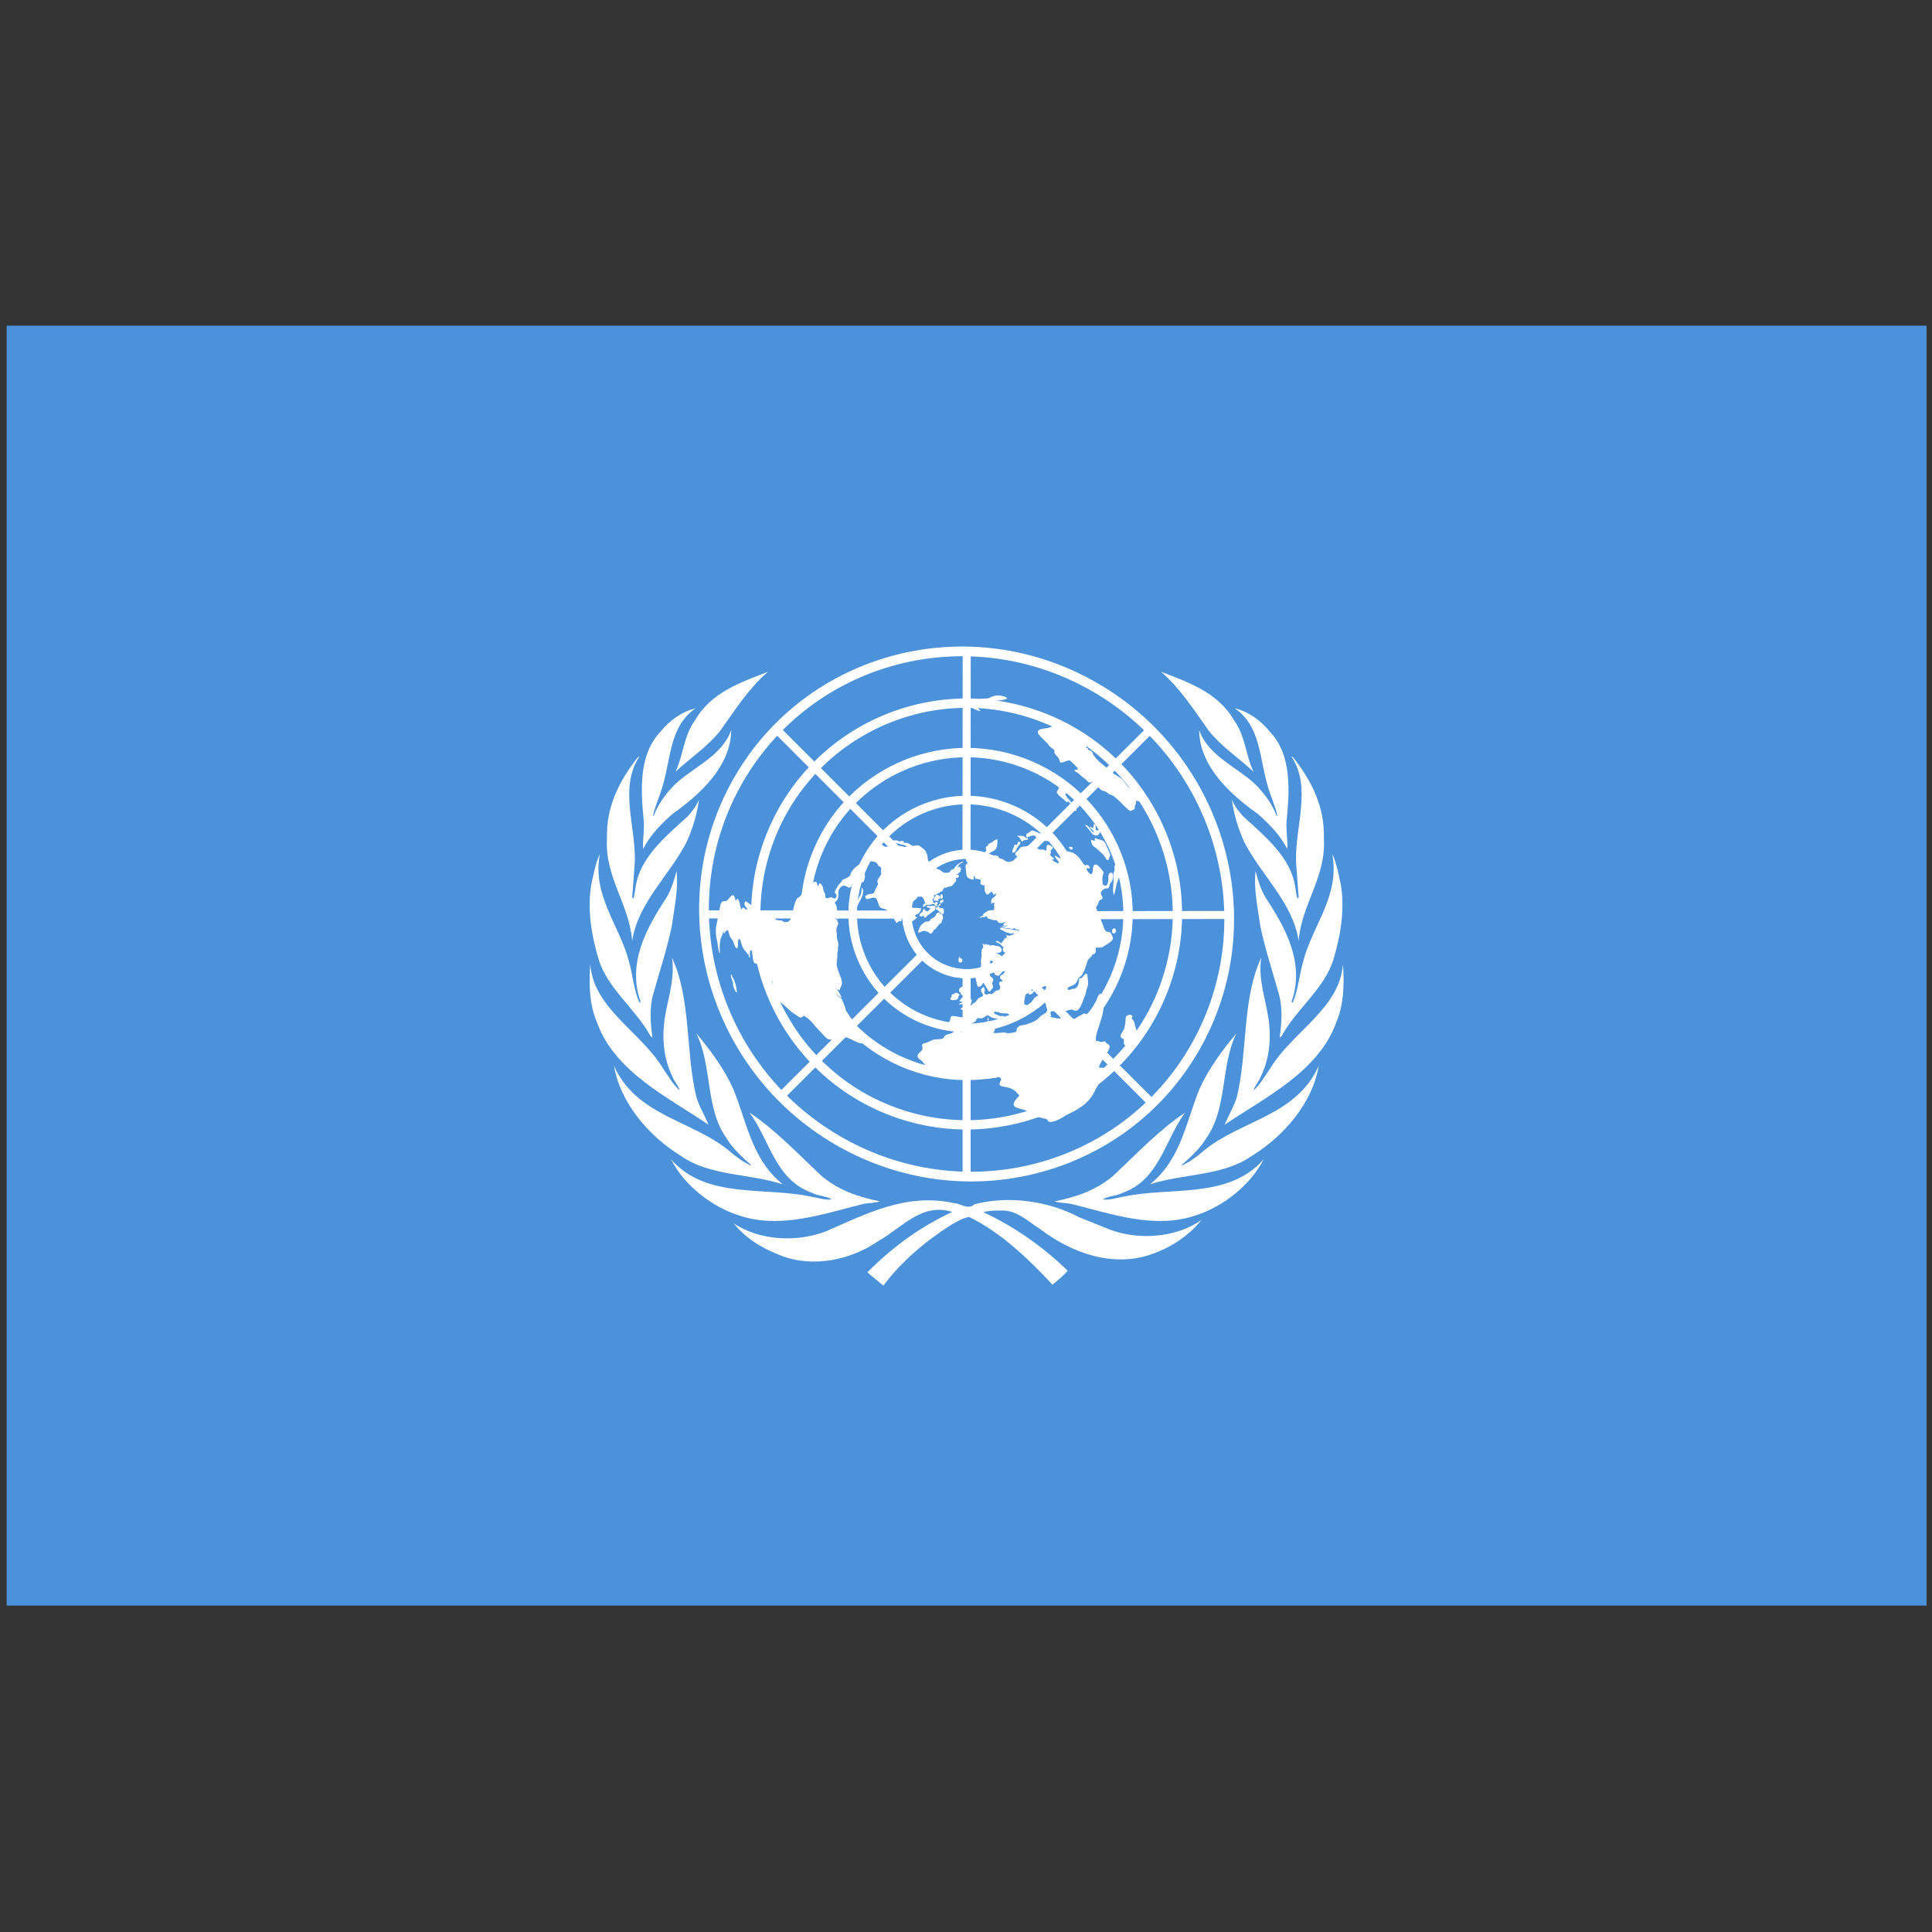<?xml version="1.0" encoding="UTF-8" standalone="no"?>
<!-- Created with Inkscape (http://www.inkscape.org/) -->

<svg
   xmlns:dc="http://purl.org/dc/elements/1.1/"
   xmlns:cc="http://creativecommons.org/ns#"
   xmlns:rdf="http://www.w3.org/1999/02/22-rdf-syntax-ns#"
   xmlns:svg="http://www.w3.org/2000/svg"
   xmlns="http://www.w3.org/2000/svg"
   xmlns:xlink="http://www.w3.org/1999/xlink"
   xmlns:sodipodi="http://sodipodi.sourceforge.net/DTD/sodipodi-0.dtd"
   xmlns:inkscape="http://www.inkscape.org/namespaces/inkscape"
   version="1.1"
   width="48"
   height="48"
   viewBox="0 0 48 48"
   id="svg2"
   xml:space="preserve"
   style="overflow:visible"
   inkscape:version="0.47 r22583"
   sodipodi:docname="Flag_of_the_United_Nations.svg"><rect x="0" y="0" width="48" height="48" fill="#333333" stroke="none"/><sodipodi:namedview
   pagecolor="#ffffff"
   bordercolor="#666666"
   borderopacity="1"
   objecttolerance="10"
   gridtolerance="10"
   guidetolerance="10"
   inkscape:pageopacity="0"
   inkscape:pageshadow="2"
   inkscape:window-width="1920"
   inkscape:window-height="993"
   id="namedview34"
   showgrid="false"
   inkscape:zoom="3.1466667"
   inkscape:cx="171.12076"
   inkscape:cy="42.493022"
   inkscape:window-x="0"
   inkscape:window-y="27"
   inkscape:window-maximized="1"
   inkscape:current-layer="svg2" /><defs
   id="defs72"><inkscape:perspective
   sodipodi:type="inkscape:persp3d"
   inkscape:vp_x="0 : 300 : 1"
   inkscape:vp_y="0 : 1000 : 0"
   inkscape:vp_z="900 : 300 : 1"
   inkscape:persp3d-origin="450 : 200 : 1"
   id="perspective38" />
		 
		
		
	
			
			
			
			
			
			
			
			
			
			
			
			
			
			
			
		
			
			
			
			
			
			
			
			
			
			
			
			
			
			
		</defs>
	<g
   id="g2844"
   transform="matrix(0.053,0,0,0.053,0.165,37.347)"><rect
     style="fill:#4b92db;fill-opacity:1"
     id="rect6"
     y="-552"
     x="0"
     height="600"
     width="900" /><use
     xlink:href="#path30"
     height="600"
     width="900"
     y="0"
     x="0"
     id="use2896"
     transform="matrix(-1,0,0,1,899.787,0)" /><use
     xlink:href="#path26"
     height="600"
     width="900"
     y="0"
     x="0"
     id="use2900"
     transform="matrix(-1,0,0,1,899.486,0)" /><use
     xlink:href="#path24"
     height="600"
     width="900"
     y="0"
     x="0"
     id="use2902"
     transform="matrix(-1,0,0,1,898.896,0)" /><use
     xlink:href="#path22"
     height="600"
     width="900"
     y="0"
     x="0"
     id="use2904"
     transform="matrix(-1,0,0,1,898.67,0)" /><use
     xlink:href="#path20"
     height="600"
     width="900"
     y="0"
     x="0"
     id="use2906"
     transform="matrix(-1,0,0,1,898.041,0)" /><path
     style="fill:#ffffff"
     id="path20"
     d="m 356.806,-389.726 c -9.2,8.065 -15.581,18.266 -22.406,27.777 -6.118,7.575 -13.944,12.57 -20.88,19.084 3.744,-7.762 3.881,-17.033 9.191,-24.163 7.557,-13.184 21.569,-17.822 34.095,-22.699 l 0,0 z" /><path
     style="fill:#ffffff"
     id="path22"
     d="m 306.492,-361.64 c 4.475,-5.562 10.147,-9.428 16.531,-11.061 -12.396,8.515 -11.589,23.775 -15.519,36.46 -1.253,4.691 -3.429,9.013 -4.513,13.821 l 0.315,0.251 c 2.062,-5.436 5.688,-10.572 10.212,-15.008 8.804,-8.127 21.827,-13.192 26.142,-25.214 -0.197,16.706 -14.134,29.84 -27.469,39.229 -5.499,4.824 -10.802,10.322 -13.83,16.524 -0.297,-4.215 0.623,-8.447 0.323,-12.962 -1.45,-14.584 -2.504,-31.229 7.807,-42.042 l 0,0 z" /><path
     style="fill:#ffffff"
     id="path24"
     d="m 281.412,-311.772 c -0.373,-14.778 5.761,-26.842 14.404,-37.853 0.251,-0.125 0.43,-0.376 0.753,-0.316 -9.515,14.459 -1.644,32.67 -2.077,49.11 l -1.255,16.832 c 0.187,0.122 0.187,0.628 0.628,0.434 0.562,-1.876 0.685,-3.881 1.061,-5.811 2.241,-13.577 14.032,-23.211 24.331,-32.594 2.199,-2.454 4.144,-4.946 5.273,-7.826 -0.841,6.76 -2.96,13.579 -5.765,19.831 -8.016,15.632 -22.823,28.458 -25.528,46.354 -1.312,-17.15 -12.989,-29.973 -11.825,-48.162 l 0,0 z" /><path
     style="fill:#ffffff"
     id="path26"
     d="m 274.214,-290.757 c 1.065,-4.622 1.88,-9.405 3.892,-13.646 -3.812,19.537 9.329,33.614 13.64,50.549 1.804,6.334 2.245,13.137 4.824,19.08 0.24,0.13 0.449,-0.121 0.598,-0.312 -6.418,-17.989 2.847,-34.706 12.156,-48.791 2.264,-3.816 3.568,-8.066 4.694,-12.453 0.989,8.142 -1.069,17.518 -2.252,25.971 -2.264,10.756 -5.643,20.956 -8.584,31.393 -1.936,6.521 -1.427,13.879 -0.433,20.712 L 301.816,-219 c -6.825,-12.586 -20.34,-22.402 -24.354,-36.152 -3.303,-10.962 -5.498,-23.66 -3.249,-35.605 l 0,0 z" /><path
     style="fill:#ffffff"
     id="path28"
     d="m 273.598,-252.599 c 1.503,20.708 23.771,31.65 34.094,48.794 2.442,3.508 4.562,7.389 7.825,10.325 -0.51,-2.206 -2.568,-4.062 -3.324,-6.322 -3.611,-7.19 -4.928,-15.759 -4.06,-24.449 1,-10.577 5.437,-20.393 3.743,-31.518 9.07,19.557 6.315,43.967 11.387,65.158 1.328,4.635 4.011,8.773 5.769,13.203 -18.636,-12.692 -44.047,-24.769 -52.314,-48.03 -3.484,-8.021 -3.873,-17.95 -3.119,-27.161 l 0,0 z" /><path
     style="fill:#ffffff"
     id="path30"
     d="m 284.729,-205.045 c 10.391,23.506 36.414,25.453 53.862,39.767 3.211,2.846 6.575,5.266 10.2,6.954 l 0.187,-0.189 c -4.006,-3.622 -8.64,-7.747 -11.444,-12.441 -10.212,-14.199 -6.62,-34.09 -14.271,-49.361 6.952,8.316 13.274,16.961 17.472,26.396 6.243,15.401 8.629,32.797 23.075,44.439 -15.634,-5.152 -33.949,-3.713 -47.748,-13.339 -15.066,-9.26 -28.513,-24.966 -31.332,-42.224 l 0,0 z" /><path
     style="fill:#ffffff"
     id="path32"
     d="m 311.435,-161.193 c 16.66,18.948 43.883,12.625 66.075,17.584 3.135,0.428 6.004,1.684 9.326,1.174 -2.646,-1.674 -6.316,-1.492 -9.204,-3.014 -17.396,-6.111 -19.947,-24.944 -29.391,-37.643 12.064,8.012 22.207,18.817 33.337,29.288 8,7.008 17.63,10.242 27.776,12.305 -2.438,0.891 -5.635,0.646 -8.252,1.332 -18.229,4.482 -38.48,11.809 -57.812,5.25 -12.567,-3.957 -25.533,-13.895 -31.856,-26.276 l 0,0 z" /><path
     style="fill:#ffffff"
     id="path34"
     d="m 537.557,-117.027 c -18.773,7.006 -38.366,-0.32 -53.029,-11.439 -5.937,-3.773 -11.17,-9.207 -18.849,-8.727 -2.785,-0.053 -5.471,0.084 -7.838,0.768 14.245,6.629 27.478,15.768 39.576,27.455 -2.039,2.328 -4.68,4.506 -7.167,6.514 -11.659,-12.562 -24.571,-24.654 -39.028,-31.717 -2.831,0.367 -5.524,2.07 -8.077,3.441 -11.77,7.441 -23.407,17.014 -32.157,28.732 l -7.519,-6.209 c 12,-12.139 25.273,-21.588 39.794,-28.338 -14.269,-4.52 -23.582,7.434 -34.413,13.514 -12.621,8.812 -30.772,12.951 -46.025,6.871 -8.203,-3.111 -16.15,-7.693 -22.09,-15.141 12.004,8.27 29.882,9.137 43.533,3.766 18.318,-7.945 37.354,-18.018 59.437,-13.201 3.446,0.06 6.795,3.492 10.051,0.57 16.413,-4.262 34.995,-1.332 49.126,6.17 l 14.564,5.838 c 13.537,5.006 31.039,3.621 42.643,-4.627 -5.966,7.426 -14.115,12.746 -22.531,15.76 l 0,0 z" /><use
     xlink:href="#path32"
     height="600"
     width="900"
     y="0"
     x="0"
     id="use2894"
     transform="matrix(-1,0,0,1,900.661,0)" /><use
     xlink:href="#path28"
     height="600"
     width="900"
     y="0"
     x="0"
     id="use2898"
     transform="matrix(-1,0,0,1,900,0)" /><polygon
     transform="translate(0,-552)"
     style="fill:#ffffff;fill-rule:evenodd"
     id="polygon42"
     points="448.112,398.075 448.112,303.252 448.112,303.252 451.889,303.252 451.889,398.075 " /><polygon
     transform="translate(0,-552)"
     style="fill:#ffffff;fill-rule:evenodd"
     id="polygon44"
     points="360.508,360.937 427.609,293.939 427.609,293.939 430.277,296.611 363.176,363.61 " /><polygon
     transform="translate(0,-552)"
     style="fill:#ffffff;fill-rule:evenodd"
     id="polygon46"
     points="326.371,274.072 421.195,274.186 421.195,274.186 421.189,277.962 326.367,277.849 " /><polygon
     transform="translate(0,-552)"
     style="fill:#ffffff;fill-rule:evenodd"
     id="polygon48"
     points="363.157,188.838 430.198,255.898 430.198,255.898 427.526,258.567 360.485,191.508 " /><polygon
     transform="translate(0,-552)"
     style="fill:#ffffff;fill-rule:evenodd"
     id="polygon50"
     points="451.934,153.287 451.847,248.11 451.847,248.11 448.07,248.107 448.157,153.283 " /><polygon
     transform="translate(0,-552)"
     style="fill:#ffffff;fill-rule:evenodd"
     id="polygon52"
     points="537.965,190.195 470.825,257.155 470.825,257.155 468.157,254.481 535.297,187.521 " /><polygon
     transform="translate(0,-552)"
     style="fill:#ffffff;fill-rule:evenodd"
     id="polygon54"
     points="572.972,278.14 478.147,278.259 478.147,278.259 478.144,274.483 572.965,274.364 " /><polygon
     transform="translate(0,-552)"
     style="fill:#ffffff;fill-rule:evenodd"
     id="polygon56"
     points="534.306,364.552 467.199,297.559 467.199,297.559 469.867,294.885 536.974,361.879 " /><path
     style="fill:#ffffff;fill-rule:evenodd"
     id="path58"
     d="m 485.363,-370.816 c 52.227,19.522 78.769,77.75 59.246,129.974 -19.522,52.224 -77.75,78.766 -129.972,59.244 -52.226,-19.521 -78.764,-77.748 -59.246,-129.973 19.523,-52.225 77.75,-78.765 129.972,-59.245 l 0,0 z m -1.528,4.095 c 49.963,18.677 75.355,74.385 56.681,124.348 -18.676,49.965 -74.387,75.356 -124.35,56.68 -49.963,-18.675 -75.355,-74.384 -56.68,-124.348 18.677,-49.963 74.386,-75.356 124.349,-56.68 l 0,0 z" /><path
     style="fill:#ffffff;fill-rule:evenodd"
     id="path60"
     d="m 477.262,-349.139 c 40.261,15.049 60.718,59.935 45.672,100.194 -15.05,40.258 -59.938,60.718 -100.194,45.67 -40.256,-15.048 -60.718,-59.936 -45.67,-100.194 15.048,-40.258 59.936,-60.718 100.192,-45.669 l 0,0 z m -1.536,4.118 c 37.982,14.198 57.289,56.552 43.091,94.538 -14.198,37.986 -56.555,57.291 -94.537,43.091 -37.986,-14.198 -57.293,-56.553 -43.093,-94.538 14.2,-37.986 56.553,-57.291 94.539,-43.091 l 0,0 z" /><path
     style="fill:#ffffff;fill-rule:evenodd"
     id="path62"
     d="m 469.402,-328.114 c 28.655,10.71 43.216,42.657 32.507,71.31 -10.714,28.652 -42.66,43.215 -71.311,32.504 -28.654,-10.711 -43.215,-42.657 -32.504,-71.309 10.711,-28.652 42.657,-43.214 71.307,-32.504 l 0,0 z m -1.408,3.769 c 26.573,9.933 40.079,39.561 30.146,66.133 -9.935,26.572 -39.561,40.076 -66.133,30.143 -26.572,-9.932 -40.076,-39.56 -30.145,-66.133 9.933,-26.571 39.56,-40.076 66.132,-30.144 l 0,0 z" /><path
     style="fill:#ffffff;fill-rule:evenodd"
     id="path64"
     d="m 460.562,-304.463 c 15.598,5.831 23.526,23.221 17.695,38.819 -5.831,15.596 -23.22,23.524 -38.818,17.693 -15.598,-5.83 -23.524,-23.22 -17.695,-38.818 5.832,-15.597 23.224,-23.524 38.818,-17.694 l 0,0 z m -1.525,4.077 c 13.351,4.989 20.132,19.872 15.145,33.219 -4.992,13.347 -19.871,20.13 -33.218,15.141 -13.349,-4.989 -20.132,-19.871 -15.145,-33.219 4.991,-13.348 19.875,-20.131 33.218,-15.141 l 0,0 z" /><path
     style="fill:#ffffff;fill-rule:evenodd"
     id="path66"
     d="m 508.913,-385.793 c 61.085,33.616 84.27,109.993 51.749,170.482 -32.518,60.492 -108.49,82.304 -169.574,48.689 -61.084,-33.615 -84.27,-109.993 -51.749,-170.483 32.52,-60.491 108.489,-82.303 169.574,-48.688 l 0,0 z m -2.138,3.98 c 58.867,32.395 81.209,105.997 49.868,164.292 -31.337,58.293 -104.551,79.315 -163.416,46.92 -58.869,-32.396 -81.21,-105.999 -49.87,-164.293 31.337,-58.294 104.55,-79.314 163.417,-46.919 l 0,0 z" /><path
     style="fill:#ffffff"
     id="path68"
     d="m 523.736,-217.6 c 0.071,0.649 -0.151,2.246 0.151,2.613 0.313,0.498 1.483,0.392 1.99,0.216 1.385,-0.521 2.763,-2.35 3.402,-3.722 0.45,-0.696 0.753,-1.512 0.654,-2.424 l -0.969,-2.935 c -0.242,-1.029 -0.567,-2.838 -1.665,-3.266 0.103,-0.272 0.45,-0.698 0.409,-1.088 -0.254,-1.16 -2.191,-0.855 -2.884,-0.003 -0.349,0.426 -0.25,1.335 -0.325,1.867 -0.019,1.054 -0.314,3.183 -0.734,4.14 -0.42,0.956 -1.597,2.244 -1.612,3.298 0.083,0.779 0.92,1.23 1.582,1.304 l 0,0 z m -64.48,-8.142 0.344,0.757 c 0.015,0.13 0.17,0.378 0.303,0.367 0.878,0.842 2.108,-1.109 0.64,-1.37 -0.132,0.011 -0.405,-0.097 -0.522,0.045 -0.257,0.024 -0.519,0.047 -0.765,0.201 l 0,0 z m 0.973,-1.926 c -0.594,0.577 -0.81,0.992 0.155,1.43 l -0.155,-1.43 0,0 z m -15.659,-11.47 c -0.954,0.872 -0.881,0.342 -1.37,0.649 -0.363,0.293 -0.06,0.66 -0.394,1.216 -0.103,0.272 -0.48,0.438 -0.45,0.698 -0.087,0.401 0.329,0.626 0.734,0.721 0.534,0.083 2.093,-0.055 2.581,-0.361 0.481,-0.438 0.291,-0.946 0.511,-1.361 0.117,-0.142 0.348,-0.425 0.465,-0.567 0.057,-0.662 -1.34,-1.457 -2.078,-0.995 l 0,0 z m 37.6,-4.03 0.14,1.3 -0.151,1.065 c 1.415,-0.259 2.286,-0.73 3.542,-1.238 0.375,-0.165 1.124,-0.496 1.415,-0.259 0.417,0.227 0.197,0.639 0.095,0.912 -0.204,0.543 -1.014,1.537 -1.362,1.962 -1.056,1.145 -2.614,1.285 -3.932,2.454 -0.708,0.721 -0.896,1.394 -1.608,2.115 -0.707,0.719 -1.215,0.897 -1.578,1.192 -0.348,0.426 -0.057,0.662 -0.794,1.122 l 0.42,-0.956 c -0.401,-0.097 -0.924,-0.049 -1.227,-0.418 -0.17,-0.376 -0.212,-0.769 -0.125,-1.169 0.179,-0.804 0.341,-2.921 0.807,-3.489 0.117,-0.142 1.128,-0.496 1.502,-0.66 l -0.174,0.804 c 0.39,-0.034 1.037,-0.093 1.282,-0.246 0.637,-0.189 1.275,-1.561 1.608,-2.115 l -1.763,0.683 c 0.307,-0.815 1.177,-2.469 1.903,-3.06 l 0,0 z m -34.856,3.915 c -0.265,1.208 0.473,0.746 0.919,1.232 0.288,0.236 0.33,0.626 0.371,1.018 l -1.025,0.223 -0.451,0.696 -0.579,0.709 1.76,0.5 c -0.881,0.341 -1.415,0.257 -1.979,1.098 l 2.206,-0.199 c 1.442,0.002 2.524,0.299 3.883,-0.481 l -0.288,-0.236 0.394,-1.218 -0.98,-0.568 -0.345,-0.757 -1.65,-1.955 -0.548,-0.214 c 0.465,-0.567 1.404,-1.572 0.064,-1.845 l -0.662,-0.072 0.579,-0.709 c -0.795,-0.059 -1.457,-0.131 -2.051,0.448 -0.696,0.85 -0.715,1.902 0.382,2.329 l 0,0 z m -0.768,-16.877 -0.03,0.921 -0.303,-0.367 0.038,1.572 c 0.231,0.9 1.241,0.547 1.472,0.263 0.246,-0.153 0.318,-0.687 0.291,-0.946 -0.026,-0.259 -0.186,-0.509 -0.329,-0.626 -0.276,-0.108 -0.405,-0.096 -0.666,-0.074 l -0.084,-0.779 -0.39,0.036 0,0 z m -107.034,8.29 c -0.051,1.975 0.469,1.928 0.91,3.597 0.229,0.899 -0.132,1.194 0.583,2.969 0.344,0.759 0.556,1.527 1.377,1.847 -0.236,-2.212 -0.507,-3.5 -1.249,-5.536 -0.53,-1.266 -0.935,-1.36 -1.362,-2.901 l -0.259,0.025 0,0 z m 179.434,-21.617 c -0.62,0.318 -0.84,0.732 -0.769,1.381 -0.06,0.664 0.515,1.137 1.15,0.948 0.882,-0.341 1.033,-2.588 -0.382,-2.329 l 0,0 z m -122.777,-0.284 c -0.32,0.687 -0.38,1.349 0.325,1.811 -0.07,-0.649 0.119,-1.325 -0.325,-1.811 l 0,0 z m 38.36,0.632 0.433,0.355 c 0.954,-0.874 1.158,-1.419 1.855,-2.269 0.579,-0.709 0.969,-0.744 1.33,-1.039 0.23,-0.284 0.202,-0.545 0.289,-0.946 0.205,-0.545 0.581,-0.709 0.484,-1.62 0.046,-0.792 -0.471,-1.928 -1.366,-1.717 l -0.201,-0.639 c -0.39,0.035 -1.025,0.223 -1.387,0.518 -0.361,0.296 -0.176,0.805 -0.653,1.242 -0.579,0.708 -1.589,1.062 -1.835,1.215 -0.376,0.167 -0.204,0.545 -0.813,0.994 -0.852,0.602 -1.414,0.257 -1.919,0.435 -0.636,0.188 -1.578,1.192 -2.055,1.629 -0.696,0.85 -0.898,1.395 -1.19,2.341 -0.102,0.271 -0.32,0.685 -0.163,0.935 0.157,0.248 0.547,0.212 0.794,0.059 0.505,-0.176 1.618,-0.8 2.023,-0.706 0.388,-0.036 0.546,0.213 0.821,0.32 0.403,0.094 0.663,0.072 0.937,0.178 0.272,0.108 0.575,0.475 0.863,0.711 0.691,0.331 1.387,-0.519 1.591,-1.062 0.102,-0.272 0.203,-0.545 0.161,-0.935 l 0,0 z m 0.755,-10.053 0.015,0.13 -0.146,-0.118 0.131,-0.012 0,0 z m 1.15,0.948 c 0.344,0.758 1.612,1.563 2.331,2.156 0.246,-0.153 0.361,-0.295 0.463,-0.567 0.32,-0.686 0.18,-1.988 -0.513,-2.32 -0.416,-0.225 -0.923,-0.048 -1.298,0.117 -0.015,-0.13 -0.186,-0.508 -0.329,-0.627 -1.022,-0.959 -2.301,1.783 -0.655,1.241 l 0,0 z m -5.432,-1.745 c 0.876,0.841 0.891,0.97 2.061,0.865 -0.178,0.804 -1.219,2.081 -2.07,1.5 -0.56,-0.344 -0.617,-0.865 -0.889,-0.972 -0.418,-0.225 -0.45,0.697 -0.681,0.98 -0.553,0.969 -1.476,0.921 -1.566,2.506 l 0.492,-0.309 c 0.5,1.007 1.427,-0.126 2.049,-0.445 -0.116,0.142 -0.348,0.427 -0.449,0.697 -0.091,0.403 0.343,0.759 0.719,0.592 0.375,-0.165 0.825,-0.863 1.185,-1.158 0.363,-0.294 0.492,-0.306 0.868,-0.472 0.361,-0.294 0.838,-0.731 1.202,-1.026 1.086,-0.885 1.141,-0.365 1.521,-1.713 -0.03,-0.26 0.087,-0.402 0.059,-0.662 -0.517,-1.136 -2.378,-0.181 -2.524,-0.298 l -0.808,-0.191 c -0.272,-0.107 -0.779,0.07 -1.167,0.105 l 0,0 z m 6.001,-0.275 -0.649,0.058 0.172,0.378 c 0.766,-0.2 1.285,-0.247 1.317,-1.169 -0.649,0.059 -0.78,0.07 -0.84,0.733 l 0,0 z m -40.909,2.487 -0.602,2.945 0.269,1.289 0.541,2.579 c 0.333,-0.554 0.931,-2.316 0.991,-2.978 l 0.148,-1.065 c 0.045,-0.791 0.147,-1.063 -0.197,-1.821 l -0.84,0.732 -0.051,-1.703 -0.259,0.022 0,0 z m 42.254,-3.397 c -0.083,-0.781 0.06,-0.662 0.723,-0.59 l -0.009,-1.313 c -0.376,0.165 -0.895,0.212 -1.258,0.507 -0.579,0.709 -0.507,1.36 0.545,1.396 l 0,0 z m -3.86,-1.755 0.445,0.485 c 0.895,-0.212 1.183,0.024 1.99,0.215 l -0.316,-0.498 0.333,-0.555 c 0.78,-0.069 0.84,-0.732 0.511,-1.359 -0.144,-0.119 -0.418,-0.225 -0.562,-0.344 -1.398,-0.793 -1.531,0.401 -1.864,0.956 l -0.538,1.1 0,0 z m 3.362,-0.434 c 0.259,-0.023 0.521,-0.046 0.766,-0.199 0.477,-0.438 0.208,-1.728 -0.212,-1.952 -0.403,-0.095 -0.62,0.318 -0.592,0.578 l -0.089,0.403 0.07,0.65 0.057,0.52 0,0 z m -41.749,3.221 c 0.463,-0.567 0.625,-1.501 0.685,-2.164 -0.867,0.473 -0.783,1.253 -0.685,2.164 l 0,0 z m 4.602,-8.427 c 0.125,1.171 -0.022,2.235 -0.431,3.323 -0.522,1.23 -1.783,2.919 -2.047,4.125 l -0.301,-0.367 c -0.566,0.839 -0.63,2.685 -0.271,3.572 0.708,-0.72 0.87,-1.655 1.305,-2.482 0.857,-1.784 2.002,-3.332 2.441,-5.342 0.076,-0.532 0.182,-1.987 -0.136,-2.484 -0.157,-0.249 -0.288,-0.237 -0.56,-0.344 l 0,0 z m 118.264,3.446 c 0.682,-0.981 0.863,-2.967 1.124,-4.174 0.617,-2.813 1.919,-4.112 1.54,-7.626 -0.083,-0.78 -0.382,-2.33 -1.316,-2.51 -1.457,-0.131 -0.859,1.785 -0.946,2.187 0.042,0.391 -0.061,0.663 -0.163,0.935 -0.639,1.371 -0.34,2.92 -0.317,4.363 l -0.276,4.754 0.355,2.07 0,0 z m -21.032,-22.417 c 0.026,0.26 0.17,0.379 0.329,0.627 0.144,0.119 0.288,0.237 0.432,0.356 0.836,0.45 1.271,-0.376 0.953,-0.875 -0.154,-0.249 -0.688,-0.332 -0.949,-0.308 -0.258,0.023 -0.519,0.046 -0.765,0.2 l 0,0 z m 19.428,-2.269 c 0.125,1.171 0.595,3.101 1.098,4.106 l 1.146,2.13 1.354,4.083 c 0.696,-0.851 0.326,-1.869 0.099,-2.768 -0.586,-1.787 -1.431,-3.55 -2.134,-5.194 -0.488,-0.876 -0.844,-1.765 -1.563,-2.357 l 0,0 z m -7.179,-2.114 -0.105,1.454 -1.775,-0.629 c -0.029,0.924 0.383,2.332 1.117,3.053 l 1.426,1.055 c 1.15,0.948 2.316,2.026 3.35,3.115 0.908,1.102 0.949,1.492 1.264,1.989 0.288,0.236 0.575,0.474 0.95,0.309 0.246,-0.153 0.307,-0.815 0.408,-1.088 l 0.436,-0.827 c 0.189,-0.673 -0.311,-1.679 -0.64,-2.307 l -0.859,-1.893 c -0.359,-0.888 -0.575,-1.657 -1.177,-2.391 -1.021,-0.959 -1.801,-0.89 -2.88,-1.188 l -1.514,-0.652 0,0 z m -36.132,1.796 c -0.076,0.533 -0.121,1.326 -0.757,1.514 -0.129,0.012 -0.662,-0.072 -0.807,-0.191 l -0.495,1.49 c -0.22,0.413 -0.628,1.501 -0.583,1.892 -0.06,0.661 0.848,0.58 1.31,0.013 0.48,-0.437 0.541,-1.1 0.874,-1.655 0.537,-1.099 1.532,-1.583 1.653,-2.907 l -1.195,-0.156 0,0 z m 40.253,-4.926 c 0.387,1.148 0.658,1.255 1.291,2.25 0.329,0.627 0.242,1.029 1.006,0.83 -0.457,-0.616 -1.732,-2.735 -2.297,-3.079 l 0,0 z m -54.459,6.988 c -1.457,-0.131 -0.496,1.49 -0.685,2.164 -0.318,0.686 -1.778,1.737 -2.486,1.274 -0.375,0.166 -0.765,0.201 -1.169,0.105 -0.401,-0.096 -0.689,-0.332 -1.079,-0.297 l -2.07,1.5 c -0.363,0.295 -0.852,0.602 -1.374,0.648 -0.386,0.035 -0.908,0.081 -1.139,0.366 -0.363,0.294 -0.019,1.052 0.155,1.43 l 0.617,0.865 c -1.271,0.376 -1.173,1.287 -1.048,2.459 0.072,0.65 0.322,2.992 0.507,3.501 0.2,0.64 1.052,1.22 1.726,1.421 0.42,0.227 1.082,0.297 1.472,0.263 l 0.091,-1.585 0.39,-0.034 0.401,1.278 c 0.129,-0.013 0.39,-0.035 0.519,-0.047 l 1.616,0.381 c 0.144,0.118 0.144,0.118 0.288,0.236 0.17,0.378 -0.147,1.064 -0.106,1.455 0.227,0.898 1.166,1.078 1.945,1.007 -0.019,1.052 0.083,0.781 0.022,1.443 0.072,0.651 -0.318,0.686 0.484,2.059 0.159,0.248 0.488,0.876 0.878,0.841 0.39,-0.035 1.2,-1.027 2.066,-1.499 0.2,0.638 0.215,0.769 0.775,1.113 l -0.189,0.673 1.476,-0.92 c -0.439,2.01 -1.275,1.559 -2.187,2.823 -0.322,0.687 -0.121,1.325 -0.311,1.999 l 0.144,0.118 0.492,-0.307 0.375,-0.165 c 1.154,-0.236 0.257,1.159 0.284,1.419 0.042,0.391 0.318,0.497 0.59,0.604 l -0.609,0.448 0.359,0.888 -2.338,0.21 c -1.154,0.235 -2.112,1.109 -3.081,1.853 l 0.03,0.26 0.401,0.095 -2.24,1.121 c 0.677,0.201 1.559,-0.14 2.21,-0.199 0.636,-0.189 0.519,-0.045 1.287,-0.248 l 0.416,0.227 -0.076,0.532 2.854,0.925 c 0.677,0.202 1.169,-0.104 1.589,0.121 0.56,0.344 0.371,1.018 1.309,1.195 1.079,0.297 1.934,-0.304 2.827,-0.516 l -1.056,1.146 0.488,0.876 1.271,-0.376 c -0.942,1.003 -0.897,0.212 -2.713,0.375 0.416,0.225 1.654,0.77 1.93,0.878 0.677,0.203 1.037,-0.095 1.99,0.216 0.806,0.189 1.786,0.759 2.047,-0.449 0.159,0.25 0.318,0.498 0.461,0.617 0.417,0.225 0.678,0.202 1.083,0.297 0.533,0.084 1.797,0.889 1.74,1.552 -0.117,0.142 -0.234,0.284 -0.348,0.426 -0.175,-0.38 -0.345,-0.757 -0.647,-1.124 -0.745,-0.854 -1.889,-0.488 -2.827,-0.668 l -1.889,-0.486 -1.457,-0.132 c -0.791,-0.06 -1.238,-0.545 -2.017,-0.475 -0.261,0.023 -0.636,0.188 -0.605,0.448 0.026,0.259 0.314,0.498 0.458,0.615 0.836,0.45 0.533,0.083 1.801,0.889 0.704,0.462 0.95,0.309 1.627,0.511 l 0.692,0.333 c 0.534,0.084 0.636,-0.189 1.169,-0.106 0.257,-0.022 0.791,0.06 1.067,0.168 l -2.255,0.99 -1.729,-0.238 c 0.344,0.757 0.488,0.876 -0.091,1.583 l -0.318,-0.496 c -0.348,0.424 -0.318,0.685 -0.666,1.11 l -0.579,0.708 c -0.102,0.272 -0.45,0.698 -0.711,0.721 -0.39,0.036 -0.833,-0.45 -1.124,-0.687 -0.56,-0.345 -0.821,-0.322 -1.457,-0.133 0.477,0.746 0.723,0.592 1.411,0.923 0.564,0.344 2.002,1.529 2.449,2.015 -0.133,0.011 -0.261,0.023 -0.363,0.295 -0.231,0.284 0.022,1.443 0.325,1.809 0.288,0.238 0.564,0.344 0.95,0.311 l -1.547,1.453 c 0.677,0.2 0.923,0.047 1.499,0.522 l -1.298,0.115 -1.714,-1.29 -1.786,-0.761 c 0.666,0.072 1.718,0.11 2.338,-0.21 1.113,-0.625 0.583,-1.89 -0.28,-2.602 -0.56,-0.345 -0.95,-0.309 -1.612,-0.38 -0.534,-0.084 -1.355,-0.405 -1.877,-0.358 l -1.415,0.259 0.091,-0.403 c -0.405,-0.095 -0.549,-0.214 -0.912,0.082 -0.432,-0.356 -0.443,-0.484 -0.977,-0.568 l 0.068,0.649 -0.59,-0.604 -0.057,0.662 c -0.318,-0.498 -0.333,-0.626 -0.878,-0.84 l 0.439,1.667 -0.216,0.414 c -0.723,0.59 -0.715,1.904 -0.628,2.685 0.167,1.561 -0.182,1.987 -0.314,3.181 -0.034,0.921 0.269,1.289 0.019,2.626 -0.072,0.532 -0.568,2.021 -0.787,2.436 l -0.579,0.708 -0.435,0.827 c -0.22,0.415 -0.579,0.709 -0.798,1.124 -0.205,0.543 0.083,0.781 0.242,1.029 0.215,0.768 -0.333,0.554 0.571,1.657 l -0.462,0.566 0.519,-0.047 c -0.291,0.946 0.299,1.552 1.192,1.34 0.636,-0.189 1.332,-1.039 1.521,-1.714 l 0.261,-0.023 1.748,2.865 c 0.303,0.367 0.375,1.018 0.908,1.101 0.534,0.084 0.734,-0.459 0.954,-0.874 0.231,-0.284 0.477,-0.437 0.708,-0.721 0.322,-0.685 -0.31,-1.68 -0.25,-2.343 0.072,-0.531 0.435,-0.827 0.496,-1.489 -0.098,-0.91 -0.776,-1.113 -1.222,-1.599 -0.447,-0.484 -0.5,-1.004 -0.571,-1.655 -0.155,-1.433 0.583,-1.892 0.719,-3.086 0.045,-0.793 -0.401,-1.277 -0.458,-1.799 -0.042,-0.39 0.045,-0.791 0.436,-0.827 0.896,-0.212 1.006,0.831 1.078,1.48 l -0.121,1.324 c -0.072,0.534 -0.291,0.946 -0.219,1.597 0.186,0.509 0.488,0.876 0.658,1.255 0.303,0.367 0.345,0.759 0.632,0.995 0.272,0.106 0.416,0.223 0.677,0.201 0.272,0.108 0.545,0.213 0.806,0.191 0.636,-0.189 1.29,-1.431 1.896,-1.877 0.363,-0.297 0.897,-0.212 1.287,-0.248 -0.219,0.415 -0.798,1.124 -1.029,1.406 -0.492,0.306 -1.389,0.518 -1.434,1.311 -0.276,1.077 1.15,0.948 1.12,1.869 -0.06,0.663 -1.067,-0.167 -1.374,0.649 -0.435,0.827 0.14,1.302 0.34,1.941 0.042,0.39 -0.174,0.802 -0.265,1.206 -0.549,0.969 -1.01,0.354 -1.749,0.813 -0.621,0.32 -1.302,1.3 -1.938,1.489 -0.503,0.176 -0.938,-0.18 -1.328,-0.146 -0.519,0.047 -0.954,0.876 -1.816,0.165 -0.878,-0.842 0.121,-1.324 -0.095,-2.094 l -0.53,-1.266 c -0.738,0.46 -1.46,1.052 -1.218,2.082 0.359,0.885 1.222,1.597 0.772,2.293 -0.363,0.295 -1.143,0.365 -1.749,0.814 -0.738,0.461 -1.506,1.843 -1.752,1.998 -0.363,0.295 -0.753,0.329 -1.112,0.624 l -1.306,1.3 c -0.114,0.142 -0.114,0.142 -0.231,0.284 l -1.627,-0.511 0.098,0.91 c -0.651,0.059 -0.651,0.059 -1.185,-0.024 -0.401,-0.097 -1.196,-0.155 -1.4,0.388 -0.22,0.415 0.863,0.711 1.139,0.817 1.653,0.772 1.979,2.581 1.271,3.304 -0.477,0.435 -1.298,0.115 -1.832,0.032 -1.2,-0.155 -3.088,-0.644 -4.269,-0.668 -1.56,0.138 -1.06,1.145 -1.362,1.96 -0.076,0.533 -0.568,0.84 -0.655,1.241 -0.118,0.142 -0.102,0.272 -0.087,0.403 -0.015,-0.13 0.428,1.538 0.413,1.408 0.186,0.509 1.098,0.428 1.631,0.511 0.673,0.201 0.848,0.581 1.407,0.925 0.549,0.212 0.795,0.059 1.302,-0.117 1.166,-0.106 2.278,0.452 4.012,-0.492 0.375,-0.165 0.738,-0.459 0.84,-0.732 0.348,-0.424 0.174,-0.804 0.651,-1.241 0.594,-0.579 1.749,-0.814 2.357,-1.262 0.477,-0.437 0.133,-1.194 1.014,-1.536 0.636,-0.188 1.34,0.274 2.222,-0.068 0.764,-0.201 1.589,-1.062 2.357,-1.262 0.779,-0.07 1.264,0.806 2.346,1.103 l 4.295,0.927 c 0.132,-0.011 0.405,0.097 0.549,0.216 1.15,0.946 -0.507,1.358 -1.143,1.548 -0.507,0.176 -0.636,0.187 -1.158,0.234 0.147,0.118 0.159,0.248 0.303,0.367 0.549,0.214 1.873,0.358 2.354,-0.08 0.231,-0.284 0.205,-0.545 0.163,-0.935 0.503,-0.176 0.749,-0.329 0.954,-0.874 -0.042,-0.39 -0.216,-0.768 0.147,-1.063 0.231,-0.284 0.749,-0.331 1.143,-0.367 -0.605,-0.732 -1.097,-0.426 -1.892,-0.486 -0.401,-0.094 -0.56,-0.344 -0.965,-0.438 -0.39,0.036 -0.749,0.331 -1.298,0.117 -0.405,-0.097 -0.836,-0.452 -1.237,-0.547 -0.42,-0.225 -1.487,-0.392 -1.427,-1.054 0.102,-0.272 0.219,-0.414 0.477,-0.437 0.118,-0.142 0.246,-0.153 0.378,-0.167 l 0.186,0.511 c 1.385,-0.519 0.935,0.178 2.134,0.333 1.079,0.297 2.35,-0.08 3.447,0.348 0.678,0.2 0.458,0.615 1.048,1.218 0.719,0.594 1.745,0.369 2.652,0.288 -0.113,0.142 -0.245,0.155 -0.23,0.284 -0.22,0.415 0.068,0.651 0.345,0.757 0.976,0.57 2.426,-0.611 1.185,-1.156 l 1.994,-0.967 c -0.965,-0.439 -1.442,-0.002 -2.71,-0.808 0.651,-0.059 0.779,-0.07 1.257,-0.507 l 0.075,-0.533 2.111,-1.109 c -0.669,1.111 0.084,0.781 0.337,1.941 0.651,-0.059 1.457,0.13 2.108,0.074 0.507,-0.178 1.892,-0.696 2.255,-0.992 0.359,-0.295 0.45,-0.696 0.81,-0.991 l 1.503,-0.661 c 0.609,-0.448 1.071,-1.016 1.536,-1.583 0.23,-0.284 0.462,-0.567 0.867,-0.471 0.545,0.214 0.685,1.516 0.741,2.036 0.174,0.378 0.359,0.885 0.401,1.277 -0.08,1.714 -1.881,2.008 -2.967,2.893 -0.723,0.59 -1.275,1.559 -2.028,1.89 -0.969,0.744 -3.743,1.781 -5.015,2.157 l -2.698,0.505 c -0.62,0.32 -1.343,0.91 -1.547,1.453 -0.205,0.545 0.124,1.171 -0.496,1.489 -0.621,0.32 -3.205,0.681 -3.868,0.611 -1.067,-0.168 -0.708,-0.464 -2.267,-0.324 -1.427,0.129 -2.971,0.399 -4.442,0.136 0.23,-0.284 0.696,-0.852 0.783,-1.252 0.102,-0.272 -0.042,-0.392 -0.072,-0.651 -0.012,-0.129 -0.042,-0.39 -0.186,-0.509 -0.303,-0.367 -1.34,-0.274 -1.729,-0.239 -0.897,0.212 -0.738,0.46 -2.165,0.588 l -4.794,0.562 c -2.335,0.208 -4.201,1.166 -5.109,1.247 -0.651,0.059 -2.108,-0.074 -2.785,-0.276 -0.548,-0.214 -1.124,-0.688 -1.745,-0.369 -0.636,0.189 -0.84,0.732 -1.589,1.061 -0.753,0.332 -2.18,0.46 -3.035,1.062 -0.852,0.602 -0.407,1.088 -1.404,1.571 -0.505,0.178 -2.207,0.198 -2.857,0.257 -1.442,-0.001 -2.165,0.589 -3.423,1.096 l -1.387,0.519 c -0.505,0.176 -1.531,0.399 -1.748,0.813 -0.218,0.413 0.098,0.91 0.14,1.302 0.042,0.39 -0.046,0.791 -0.135,1.194 -0.679,0.98 -2.429,1.794 -2.144,3.215 0.227,0.899 0.761,0.982 1.767,1.811 1.323,1.327 2.312,3.209 3.737,4.263 1.841,1.281 4.505,2.881 6.783,3.333 l 3.955,0.17 c 2.119,0.203 3.747,0.715 5.972,0.645 l 4.889,-0.833 c 1.041,-0.093 2.584,-0.363 3.667,-0.066 1.083,0.297 1.294,1.067 3.243,0.891 l 2.713,-0.375 c 0.636,-0.188 1.143,-0.365 1.832,-0.032 1.672,0.901 -1.162,2.6 0.132,3.667 0.719,0.592 3.099,0.772 4.053,1.08 0.663,0.072 2.751,1.198 3.198,1.684 0.287,0.236 0.313,0.498 0.616,0.865 0.299,0.367 0.98,0.568 1.021,0.959 0.042,0.39 -0.798,1.122 -1.029,1.406 -0.711,0.721 -2.088,2.552 -1.312,3.665 0.303,0.367 1.124,0.687 1.544,0.912 l 3.788,1.105 c 1.642,0.642 1.782,1.943 2.777,2.642 0.704,0.463 1.873,0.357 2.797,0.407 l 3.905,0.963 c 1.358,0.405 0.791,1.243 1.857,1.41 2.252,0.193 5.708,-1.826 7.543,-3.041 l 3.728,-1.911 c 1.491,-0.791 2.834,-1.701 4.178,-2.609 2.547,-1.936 4.632,-4.488 5.896,-7.36 0.436,-0.827 1.669,-2.778 1.745,-3.309 0.174,-0.804 -0.663,-1.255 -0.341,-1.939 0.42,-0.959 2.115,-2.293 2.521,-3.379 0.337,-0.556 0.238,-1.466 -0.326,-1.811 -0.545,-0.214 -0.908,0.081 -1.99,-0.216 0.817,-2.174 2.297,-4.278 3.527,-6.229 0.567,-0.838 1.581,-2.375 1.601,-3.426 0.004,-1.183 -1.053,-1.221 -1.495,-1.705 -0.432,-0.355 -0.333,-0.628 -0.605,-0.736 -0.545,-0.212 -1.415,0.259 -1.948,0.176 -0.391,0.034 -0.678,-0.202 -0.95,-0.308 -0.42,-0.225 -0.924,-0.049 -1.313,-0.015 -0.586,-1.786 0.636,-5.048 1.234,-6.81 1.165,-3.783 2.725,-7.603 2.16,-11.624 l -0.598,-3.099 c -0.17,-0.38 -0.484,-0.876 -0.991,-0.7 -0.765,0.201 -1.438,2.494 -1.756,3.179 l -1.756,3.181 c -0.45,0.696 -0.742,1.643 -1.336,2.221 -0.478,0.438 -1.23,0.767 -1.851,1.084 -0.201,-0.638 -0.575,-0.473 -1.082,-0.295 l -2.354,1.262 c -0.491,0.307 -1.46,1.05 -2.111,1.109 -0.519,0.047 -0.821,-0.32 -1.585,-0.121 -0.519,0.047 -1.4,0.39 -1.806,0.293 -0.533,-0.083 -1.108,-0.556 -1.643,-0.639 -0.4,-0.097 -1.169,0.104 -1.544,0.269 -1.299,0.117 -3.331,-0.49 -4.674,-0.763 0.246,-0.153 0.507,-0.176 0.48,-0.437 0.189,-0.673 -0.848,-1.763 0.424,-2.14 0.129,-0.011 0.39,-0.036 0.519,-0.047 l 2.221,-0.068 1.288,-0.246 c 0.662,0.072 0.836,0.451 1.744,0.369 l 3.19,-0.812 c 1.302,-0.118 1.827,1.15 3.175,0.24 1.098,-0.755 2.131,-3.345 2.524,-4.562 l 1.135,-2.861 0.439,-2.009 c 0.495,-1.491 0.945,-2.188 0.764,-3.879 l -0.265,-2.473 c -0.113,-1.041 -0.325,-1.811 -1.396,-0.794 -0.828,0.863 -1.12,1.809 -2.444,1.665 -0.352,1.608 -0.129,3.689 -1.733,4.623 -0.609,0.448 -1.286,0.246 -1.918,0.435 -0.379,0.165 -0.871,0.473 -1.144,0.365 -0.39,0.034 -0.677,-0.203 -0.719,-0.592 0.072,-0.532 0.954,-0.874 1.332,-1.039 1.257,-0.507 1.893,-0.696 2.819,-1.83 0.563,-0.84 0.624,-1.502 1.074,-2.199 0.462,-0.567 0.867,-0.473 1.329,-1.039 0.348,-0.426 0.987,-1.797 1.32,-2.352 l 1.589,-4.741 c 0.769,-1.383 2.056,-1.629 2.393,-3.368 l 0.2,0.64 c 1.374,-0.649 1.362,-1.962 1.094,-3.25 0.779,-0.07 2.365,0.049 3.001,-0.138 l 2.947,-1.841 c 0.738,-0.462 1.953,-1.359 2.127,-2.163 0.204,-0.543 -0.64,-2.306 -0.942,-2.673 -0.155,-0.248 -0.299,-0.367 -0.575,-0.473 -0.678,-0.202 -1.57,0.01 -2.059,-0.867 -0.605,-0.734 -1.275,-3.301 -1.774,-4.308 -1.075,-2.662 -1.146,-2.13 -1.65,-3.136 -0.329,-0.627 -0.269,-1.29 -0.341,-1.94 -0.185,-0.508 -0.487,-0.875 -0.514,-1.136 -0.058,-0.52 0.306,-0.815 0.654,-1.24 0.549,-0.97 0.465,-1.75 1.06,-2.329 0.477,-0.437 0.896,-0.211 1.112,-0.625 0.799,-1.122 -1.131,-2 -0.48,-3.241 0.333,-0.556 1.275,-1.559 1.926,-1.618 0.504,-0.176 0.924,0.048 1.427,-0.127 0.492,-0.308 0.526,-1.23 0.73,-1.774 0.507,-1.359 1.302,-1.299 1.495,-3.155 0.06,-0.663 0.091,-1.586 -0.224,-2.083 -0.605,-0.735 -1.457,-0.132 -1.661,0.412 -0.45,0.696 -0.352,1.608 -0.269,2.389 -0.046,0.792 -0.193,1.856 -0.644,2.553 -0.549,0.97 -1.673,0.282 -1.99,-0.214 -0.155,-0.249 -0.053,-0.52 -0.083,-0.782 0.019,-1.053 -0.284,-1.419 -0.019,-2.625 0.072,-0.533 0.567,-2.022 0.413,-2.271 -0.046,-0.391 -1.238,-1.728 -1.537,-2.096 -0.59,-0.604 -1.653,-1.954 -2.637,-1.339 -0.867,0.471 -0.686,2.164 -0.848,3.097 -0.088,0.402 -0.266,1.206 -0.655,1.241 -0.242,0.153 -0.677,-0.203 -0.961,-0.439 -0.734,-0.723 -1.181,-1.208 -1.306,-2.379 0.401,0.095 1.483,0.393 1.559,-0.14 -0.057,-0.52 -0.673,-1.385 -1.195,-1.337 -0.533,-0.084 -0.605,0.448 -1.313,-0.013 -0.575,-0.474 -1.851,-2.593 -2.456,-3.328 -0.76,-0.983 -1.895,-1.8 -3.008,-2.357 -0.674,-0.201 -2.865,-1.057 -3.474,-0.607 -0.246,0.153 -0.205,0.543 -0.307,0.814 -0.144,-0.117 -0.288,-0.236 -0.545,-0.213 -0.938,-0.178 -1.215,0.897 -1.275,1.56 0.026,0.26 0.083,0.781 -0.292,0.946 -0.378,0.165 -0.666,-0.072 -0.954,-0.309 -0.704,-0.462 -0.719,-0.592 -1.669,-0.901 0.186,0.509 0.371,1.018 0.686,1.515 0.764,0.983 1.282,0.936 1.161,2.261 -1.094,-0.428 -2.331,-0.973 -3.08,-1.826 l 1.011,-0.354 -0.027,-0.259 c -0.416,-0.226 -1.843,-1.28 -1.899,-1.8 -0.042,-0.391 0.477,-0.438 0.436,-0.828 0.091,-0.402 -0.329,-0.627 -0.125,-1.171 0.348,-0.426 1.101,-0.756 1.044,-1.276 -0.03,-0.26 -0.317,-0.497 -0.59,-0.604 -0.561,-0.344 -1.556,-1.042 -2.149,-0.464 -0.477,0.437 -0.117,1.324 -0.382,2.53 -0.405,-0.094 -1.098,-0.427 -1.499,-0.522 -0.533,-0.084 -1.154,0.234 -1.847,-0.097 -0.953,-0.309 -1.294,-1.067 -2.115,-1.388 -1.514,-0.652 -2.785,-0.274 -4.2,-0.016 -0.647,0.058 -1.688,0.151 -2.309,0.469 -0.492,0.308 -0.712,0.721 -0.928,1.134 -0.578,0.709 -1.722,1.074 -1.607,2.114 0.227,0.9 1.021,0.96 1.309,1.196 l 0.829,1.635 c -0.894,0.211 -1.313,-0.013 -2.089,0.056 l -3.077,0.669 c -1.574,0.011 -2.062,-0.865 -3.027,-1.304 -0.545,-0.214 -0.935,-0.179 -1.354,-0.404 -0.432,-0.354 -0.473,-0.745 -0.617,-0.865 -0.303,-0.366 -1.627,-0.511 -2.017,-0.476 0.026,0.261 0.042,0.391 -0.189,0.673 -0.219,0.415 -1.332,1.04 -1.851,1.086 -0.246,0.153 -0.651,0.059 -0.923,-0.048 l 0.072,-0.533 c 0.061,-0.661 -0.33,-0.626 -0.833,-0.45 -0.769,0.2 -1.23,0.767 -1.839,1.216 0.22,-0.414 0.424,-0.958 0.772,-1.382 0.477,-0.437 1.113,-0.626 1.733,-0.944 l 1.964,-1.227 c 0.492,-0.307 1.245,-0.638 1.604,-0.933 1.086,-0.886 1.313,-3.664 1.029,-5.084 -2.009,0.836 -1.476,0.919 -2.834,1.699 -0.492,0.307 -0.753,0.331 -1.127,0.495 -0.36,0.296 -0.451,0.698 -0.538,1.099 l 0,0 z m 13.782,-4.783 1.279,0.937 0.976,1.751 c 0.75,-0.33 0.852,-0.602 1.359,-0.778 0.245,-0.153 1.861,0.227 1.486,-0.79 -0.144,-0.119 -0.287,-0.237 -0.431,-0.355 l -0.087,0.402 c -0.432,-0.355 -1.007,-0.83 -1.556,-1.043 -0.549,-0.213 -2.381,-0.18 -3.027,-0.122 l 0,0 z m 4.397,0.657 c 1.816,-0.163 1.502,-0.661 2.543,-0.753 0.503,-0.178 1.309,0.014 1.843,0.097 l -0.072,0.532 c 1.094,0.428 1.025,-0.223 1.832,-0.033 0.821,0.321 1.324,1.328 2.679,1.73 0.545,0.215 0.821,0.321 1.313,0.014 0.313,0.498 0.446,0.486 0.965,0.439 0.06,-0.662 0.435,-0.828 0.261,-1.206 -0.17,-0.379 -1.54,-0.913 -1.657,0.412 -0.462,-0.617 -0.216,-0.77 -0.386,-1.147 -0.462,-0.617 -1.385,-0.665 -2.021,-0.477 -0.269,-1.29 -0.098,-0.911 -1.896,-1.8 -0.563,-0.344 -1.801,-0.89 -2.467,-0.961 -0.791,-0.06 -0.995,0.483 -1.616,0.802 -0.348,0.426 -0.753,0.33 -1.112,0.625 -0.349,0.425 -0.265,1.206 -0.208,1.727 l 0,0 z m 27.443,-5.748 1.643,1.824 c 0.617,0.864 1.233,1.729 1.968,2.45 0.575,0.474 1.396,0.795 2.161,0.595 0.507,-0.177 2.039,-1.76 0.787,-2.436 -0.417,-0.225 -1.041,0.094 -1.427,0.128 0.03,-0.922 -0.026,-1.443 -0.254,-2.342 -0.026,-0.26 -0.083,-0.78 -0.591,-0.604 -0.62,0.319 0.11,2.223 -0.87,1.654 l -0.416,-0.225 -0.432,-0.355 c -0.465,0.566 0.083,0.78 0.53,1.266 0.575,0.475 1.018,0.96 1.104,1.741 -1.411,-0.925 -1.494,-1.705 -2.402,-2.806 -0.587,-0.604 -1.019,-0.96 -1.802,-0.891 l 0,0 z m 5.635,-1.293 c 0.355,0.887 1.748,2.865 2.702,3.173 -0.647,-1.124 -1.479,-2.758 -2.702,-3.173 l 0,0 z m -96.149,9.546 c 0.39,-0.035 0.91,-0.082 1.169,-0.105 l 3.387,1.01 c 0.938,0.179 1.862,0.228 2.479,1.091 -1.688,0.152 -1.328,-0.144 -2.668,-0.417 -1.196,-0.155 -1.559,0.14 -2.482,0.091 -0.534,-0.084 -0.806,-0.19 -1.211,-0.285 l -3.478,0.574 c -0.923,-0.048 -1.124,-0.687 -1.673,-0.901 -0.56,-0.344 -1.067,-0.167 -1.559,0.14 -0.878,0.342 -1.733,0.943 -2.586,1.546 -1.591,1.062 -3.426,2.278 -4.571,3.826 -0.796,1.122 -0.598,1.762 -1.395,2.884 -0.81,0.992 -2.675,1.948 -3.936,3.638 -0.914,1.264 -0.831,2.044 -1.177,2.47 -0.233,0.283 -1.837,1.216 -2.214,1.38 -0.375,0.165 -0.764,0.2 -1.01,0.354 -0.361,0.295 -0.579,0.708 -0.798,1.123 l -1.287,1.429 c -0.333,0.555 -1.684,2.647 -1.758,3.18 -0.032,0.922 1.455,1.315 0.67,2.567 -0.116,0.141 -0.231,0.283 -0.347,0.426 -0.853,0.602 -1.082,-0.298 -1.744,-0.37 -0.808,-0.19 -2.009,0.837 -2.729,0.245 -0.446,-0.485 -0.255,-1.159 -0.31,-1.68 -0.201,-0.639 -0.488,-0.875 -0.674,-1.384 -0.331,-0.628 -0.068,-1.834 -0.988,-3.065 -0.473,-0.745 -1.02,-0.959 -1.441,-4.8e-4 l -0.307,0.814 c -0.515,-1.135 -0.224,-2.082 -1.162,-2.261 -1.195,-0.154 -1.561,1.324 -2.257,2.174 -1.737,2.127 -2.026,1.89 -3.357,2.928 l -1.765,1.867 -1.101,0.756 c -0.592,0.579 -0.986,1.796 -1.291,2.612 l -1.273,5.238 c -0.278,1.075 -0.746,2.827 -1.886,3.19 -0.375,0.165 -1.559,0.14 -1.962,0.045 -0.418,-0.225 -0.719,-0.592 -1.122,-0.688 -0.39,0.036 -1.43,0.128 -2.395,-0.311 -0.575,-0.473 -1.336,-1.457 -1.885,-1.668 -0.547,-0.216 -1.067,-0.168 -1.585,-0.121 -0.651,0.057 -1.559,0.14 -2.093,0.057 -1.354,-0.404 -2.229,-2.428 -2.744,-3.564 -0.185,-0.509 -0.53,-1.267 -0.948,-1.492 -0.575,-0.474 -1.27,0.376 -1.947,0.175 -0.534,-0.084 -1.714,-1.291 -2.405,-1.624 -0.144,-0.119 -0.577,-0.473 -0.821,-0.32 -0.259,0.022 -0.335,0.556 -0.436,0.827 -0.019,1.053 0.271,1.29 0.873,2.024 0.144,0.118 0.59,0.604 0.227,0.899 -0.605,0.448 -1.479,-1.575 -2.161,-0.594 -0.103,0.272 -0.087,0.402 -0.205,0.543 l -0.259,0.024 -0.628,-2.177 -0.097,-0.911 -0.874,-2.023 -1.071,1.016 -0.256,-1.16 -0.357,-0.887 c -0.201,-0.639 -0.719,-0.592 -1.211,-0.286 -0.969,0.745 -1.639,1.855 -2.244,2.304 -0.738,0.461 -1.3,0.117 -1.805,0.293 -0.621,0.319 -1.056,1.146 -1.247,1.82 l -0.999,5.344 c -0.865,4.151 -1.417,5.12 -0.94,9.543 l 0.526,2.449 0.494,3.372 0.441,1.668 0.261,-0.024 c -0.182,-1.691 -0.128,-4.85 0.352,-6.469 0.469,-1.749 1.219,-2.08 1.256,-4.186 l 0.311,1.682 c 0.709,-0.723 0.654,-1.243 1.65,-1.726 0.331,0.626 0.475,0.746 0.688,1.516 0.201,0.637 0.255,1.158 0.586,1.786 0.33,0.626 0.602,0.734 0.918,1.231 0.303,0.365 0.501,1.005 0.687,1.514 0.36,0.888 0.644,2.309 1.724,2.605 0.422,-0.958 0.297,-2.128 0.312,-3.182 0.102,-0.272 0.149,-1.063 0.394,-1.217 0.636,-0.189 0.893,0.971 0.935,1.36 0.371,1.018 0.642,2.309 1.258,3.171 0.645,1.126 1.152,0.948 1.996,2.711 l 0.191,-0.673 c 0.358,0.887 -0.092,1.585 0.888,2.153 -0.057,-0.52 -0.163,-2.744 0.053,-3.158 0.103,-0.272 0.492,-0.307 0.753,-0.329 l 0.605,4.412 c 0.055,0.521 0.253,1.16 0.556,1.527 0.734,0.723 1.587,0.119 1.917,0.747 l 0.513,2.318 c 0.441,1.669 1.056,3.716 1.741,5.23 0.517,1.137 1.204,2.652 2.082,3.493 0.303,0.367 0.748,0.854 1.252,0.675 0.507,-0.176 0.307,-0.815 0.394,-1.216 0.076,-0.532 0.32,-0.685 0.409,-1.088 0.06,-0.663 -0.155,-1.433 0.178,-1.987 -0.174,0.804 0.099,0.91 0.184,1.691 0.112,1.041 0.367,2.201 0.74,3.217 0.557,1.529 0.971,2.935 1.904,4.297 0.619,0.865 2.043,1.918 2.906,2.63 1.181,1.207 2.344,2.286 3.769,3.339 l 1.699,1.162 1.411,0.925 c 1.253,0.675 1.385,-0.521 2.165,-0.589 0.405,0.095 1.828,1.148 2.259,1.504 2.188,2.038 1.468,1.446 2.978,3.281 l 3.406,3.635 c 0.878,0.84 1.968,2.452 3.166,2.605 l 1.198,0.157 c 1.34,0.274 2.838,0.796 4.238,0.407 0.521,-0.047 0.882,-0.341 1.114,-0.625 0.347,-0.426 0.551,-0.969 1.071,-1.016 0.533,0.084 1.773,0.628 2.319,0.844 1.383,0.663 3.342,1.801 4.812,2.062 1.472,0.263 2.528,-0.883 2.286,-1.913 -0.371,-1.018 -1.926,-2.061 -2.757,-3.693 -0.804,-1.372 -1.36,-2.899 -2.28,-4.131 l -2.111,-2.569 -1.264,-1.989 -0.617,-0.864 c -0.159,-0.248 -0.386,-1.147 -0.428,-1.539 l -1.445,-3.68 c -0.659,-1.254 -1.96,-1.137 -2.804,-2.9 0.604,0.734 1.756,1.682 2.575,2.002 -0.371,-1.018 -1.202,-2.651 -1.82,-3.516 l -1.322,-1.326 c 0.719,0.592 1.294,1.067 2.232,1.245 l 0.276,-1.077 c 0.409,-1.088 0.783,-1.252 0.774,-2.565 -0.108,-2.223 -2.161,-5.455 -2.454,-8.187 -0.127,-1.171 0.136,-2.376 0.271,-3.57 l 0.036,-2.106 c -0.042,-0.39 0.189,-0.676 0.265,-1.206 l -0.024,-1.443 c 0.176,-0.804 0.278,-1.077 0.195,-1.858 l -0.628,-2.176 -0.038,-1.574 -0.225,-2.081 c -0.168,-1.561 0.671,-2.293 0.819,-3.357 0.076,-0.533 -0.598,-1.918 -0.888,-2.155 -0.418,-0.225 -1.311,-0.013 -0.993,-0.698 0.32,-0.685 1.499,0.522 1.801,0.889 0.378,-1.347 0.091,-1.585 -0.165,-2.745 l -0.494,-3.372 c -0.227,-0.899 -0.802,-1.373 -0.846,-1.763 0.089,-0.402 0.479,-0.438 0.94,-1.004 0.465,-0.567 0.655,-1.241 0.715,-1.903 l 0.022,-2.236 c 0.146,-1.064 1.044,-2.458 2.188,-2.824 1.154,-0.234 2.333,0.973 2.982,0.915 0.651,-0.059 0.969,-0.744 1.188,-1.158 l 1.499,-4.338 0.261,-0.024 c 0.645,1.126 1.323,1.327 2.199,2.168 l 0.749,0.853 c 0.144,0.118 0.39,-0.035 0.636,-0.188 0.462,-0.567 1.018,-2.719 0.689,-3.346 -0.186,-0.509 -0.761,-0.983 -0.961,-1.622 -0.042,-0.391 0.176,-0.804 0.394,-1.217 0.307,-0.816 0.468,-1.75 1.06,-2.329 1.173,-1.288 3.512,-1.498 4.937,-0.443 0.721,0.592 0.63,0.994 0.933,1.361 0.446,0.485 1.095,0.428 1.309,1.197 0.028,0.26 -0.03,0.922 -0.119,1.324 0.085,0.781 0.24,1.029 -0.065,1.845 -0.435,0.827 -1.158,1.417 -1.451,2.363 -0.407,1.088 0.257,1.16 0.095,2.094 -0.291,0.946 -1.001,1.667 -1.292,2.613 -0.335,0.556 -0.278,1.076 -0.883,1.524 -0.492,0.306 -1.287,0.247 -1.805,0.293 -0.766,0.2 -1.374,0.649 -1.994,0.967 0.026,0.261 0.055,0.52 0.212,0.769 0.215,0.769 0.865,0.71 1.499,0.522 1.025,-0.222 2.384,-1.002 3.393,-0.173 0.876,0.842 1.143,3.314 1.89,4.166 0.719,0.592 1.239,0.546 2.047,0.736 0.547,0.214 0.965,0.439 1.396,0.794 1.007,0.829 0.689,1.515 1.146,2.13 0.432,0.354 0.808,0.192 1.253,0.676 l 1.909,3.112 1.315,-1.169 c 0.446,0.486 0.967,0.438 1.025,-0.224 -0.042,-0.39 -0.253,-1.158 -0.428,-1.538 0.878,0.842 0.948,1.493 0.944,2.675 0.028,0.259 -0.074,0.532 0.085,0.782 0.055,0.518 0.687,1.514 1.118,1.869 0.562,0.342 0.937,0.178 1.429,-0.129 0.45,-0.696 0.713,-1.903 1.408,-2.753 0.581,-0.709 1.735,-0.944 2.778,-2.221 -0.272,-0.106 -1.094,-0.426 -1.007,-0.829 0.204,-0.543 0.984,-0.613 1.476,-0.92 0.723,-0.59 1.275,-1.56 1.437,-2.493 l -1.588,-0.121 -0.937,-0.179 -1.3,0.118 -1.279,-0.937 -1.847,-0.097 c 0.318,-0.685 0.537,-1.1 1.317,-1.169 0.39,-0.035 0.937,0.18 1.183,0.026 0.505,-0.178 0.448,-0.698 0.812,-0.993 0.694,-0.851 1.718,-1.074 1.868,-2.138 1.067,0.167 1.3,-0.116 1.832,-0.033 1.095,0.427 1.436,2.367 1.938,3.374 -1.355,-0.404 -1.1,0.755 -1.132,1.678 0.492,-0.307 1.071,-1.015 1.576,-1.192 l 1.703,-0.021 c 0.39,-0.035 0.505,-0.176 0.882,-0.342 0.895,-0.211 1.485,0.393 1.958,1.138 0.492,-0.307 0.464,-0.567 0.147,-1.064 l 0.649,-0.059 -0.371,-1.017 c -0.649,0.058 -0.795,-0.061 -0.984,0.613 -0.56,-0.343 -0.56,-0.343 -1.224,-0.416 l 0.479,-0.436 -0.03,-0.261 c -1.108,-0.557 0.163,-0.934 0.352,-1.608 0.089,-0.402 -0.068,-0.65 -0.227,-0.899 l 1.633,-0.672 c 0.694,-0.85 1.285,-0.246 1.576,-1.192 1.34,0.274 0.899,-1.394 1.911,-1.748 0.244,-0.153 0.647,-0.058 0.908,-0.082 0.375,-0.165 0.749,-0.329 1.127,-0.495 0.519,-0.046 0.78,-0.069 1.283,-0.247 0.492,-0.306 0.942,-1.003 1.291,-1.428 0.231,-0.285 0.708,-0.721 0.81,-0.994 0.087,-0.402 -0.084,-0.779 -0.151,-1.431 0.533,0.083 0.923,0.048 1.268,-0.376 0.363,-0.295 0.307,-0.816 -0.242,-1.029 -0.129,0.012 -0.519,0.047 -0.647,0.059 l 1.793,-1.606 0.352,-1.608 -0.507,0.177 0.178,-0.804 -1.431,0.129 c 0.231,-0.284 0.927,-1.134 1.158,-1.418 0.609,-0.449 1.271,-0.376 1.578,-1.193 -1.283,0.247 -2.861,1.439 -3.671,2.432 l -1.264,1.689 0.076,-0.532 c -1.271,0.377 -1.188,1.158 -1.681,1.465 l -0.246,0.153 c 0.39,-0.035 -2.221,0.068 -1.816,0.164 -0.664,-0.072 -1.383,-0.664 -1.958,-1.139 -0.433,-0.355 -0.732,-0.722 -1.224,-0.415 l -2.433,-1.883 c 0.23,-0.284 0.348,-0.426 0.06,-0.663 -0.288,-0.237 -0.965,-0.439 -1.527,-0.783 -1.009,-0.829 -0.961,-1.622 -1.088,-2.792 -0.109,-1.041 -0.242,-1.029 -0.598,-1.917 -0.172,-0.379 -0.201,-0.639 -0.503,-1.006 -0.301,-0.367 -1.006,-0.829 -1.438,-1.185 -0.575,-0.473 -1.294,-1.066 -1.958,-1.138 -0.937,-0.178 -1.66,0.413 -2.469,0.222 -0.677,-0.202 -1.554,-1.042 -2.375,-1.363 -0.534,-0.084 -1.183,-0.025 -1.703,0.021 -0.028,-0.26 -0.085,-0.78 -0.357,-0.887 -0.417,-0.225 -1.169,0.105 -1.688,0.151 -0.52,0.046 -0.692,-0.332 -1.095,-0.428 -0.403,-0.095 -2.237,-0.061 -2.469,0.222 -0.246,0.154 -0.072,0.532 -0.045,0.792 l 0,0 z m 92.827,-13.584 c 1.063,1.35 2.963,3.15 4.563,3.401 -0.473,-0.747 -0.878,-0.841 -1.453,-1.315 -0.848,-0.581 -2.289,-1.766 -3.11,-2.086 l 0,0 z m -10.399,-5.241 -0.329,-0.627 c 0.549,0.213 1.098,0.427 1.412,0.924 0.17,0.378 0.2,0.639 0.242,1.029 0.083,0.781 1.449,2.498 2.24,2.557 0.275,0.107 0.261,-0.022 0.521,-0.046 l -0.67,-2.567 c -0.303,-0.367 -0.677,-0.202 -1.123,-0.687 l -2.702,-3.174 c -0.159,-0.249 -0.761,-0.983 -0.674,-1.384 0.23,-0.284 0.882,-0.342 1.143,-0.365 l -2.475,-2.274 c -0.288,-0.237 -0.734,-0.723 -1.241,-0.546 -0.504,0.177 -0.693,0.851 -0.913,1.264 -0.216,0.415 -0.563,0.839 -0.522,1.23 0.186,0.509 0.776,1.113 1.076,1.479 l 2.305,1.895 c 0.59,0.604 0.889,0.972 1.71,1.292 l 0,0 z m 33.676,-0.263 c -0.341,-1.94 -1.59,-3.798 -3.054,-5.243 l -2.305,-1.896 c -0.89,-0.971 -1.851,-2.592 -3.16,-3.789 -1.438,-1.185 -2.52,-1.481 -3.799,-2.418 l -2.176,-1.907 -3.883,-3.199 c -1.007,-0.829 -2.202,-2.167 -2.963,-3.149 -0.776,-1.113 -0.557,-1.527 -1.003,-2.012 -0.303,-0.367 -1.396,-0.795 -1.93,-0.878 l 0.204,-0.544 -0.965,-0.439 c 0.537,-1.099 -0.216,-0.769 -0.977,-1.751 -0.303,-0.367 -0.355,-0.889 -0.832,-1.634 -0.746,-0.853 -1.741,-1.552 -2.718,-2.12 l -4.737,-2.597 c -1.529,-0.782 -3.619,-1.909 -5.333,-2.018 -1.313,-0.014 -2.153,0.719 -3.44,0.965 -1.153,0.235 -3.647,0.197 -4.446,1.319 -0.81,0.992 1.219,2.781 1.953,3.504 l 2.055,2.048 c 0.591,0.604 0.761,0.983 1.362,1.717 0.579,0.474 1.699,1.162 2.161,1.777 0.458,0.616 -0.307,0.816 0.31,1.68 0.474,0.746 1.628,1.693 1.973,2.451 0.186,0.509 0.269,1.29 0.7,1.646 0.416,0.225 0.908,-0.083 1.298,-0.118 0.636,-0.188 2.502,-1.144 3.062,-0.799 0.561,0.343 2.475,2.273 2.922,2.76 0.287,0.236 0.874,0.84 0.787,1.243 0.071,0.65 -1.976,-0.086 -1.487,0.79 0.158,0.249 1.411,0.924 1.843,1.28 l 1.597,1.433 1.854,1.41 c 0.432,0.356 0.904,1.101 1.324,1.327 0.821,0.32 1.241,-0.637 1.949,-0.175 1.381,0.664 2.372,2.547 3.811,3.731 0.977,0.569 1.222,0.416 2.043,0.736 0.692,0.332 1.14,0.817 1.843,1.28 1.109,0.557 1.2,0.155 2.494,1.222 1.726,1.421 3.194,2.866 4.674,4.441 0.59,0.604 2.043,1.918 2.721,2.12 0.129,-0.011 0.257,-0.022 0.39,-0.035 l 1.487,-0.79 c 0,0 0.133,-0.013 0.117,-0.142 0.087,-0.402 0.03,-0.922 0.117,-1.325 0.091,-0.402 0.337,-0.555 0.409,-1.088 0.087,-0.401 0.004,-1.183 0.378,-1.347 0.379,-0.166 1.098,0.427 1.37,0.534 l 0,0 z m -31.7,-33.81 c -0.057,-0.52 -0.2,-0.639 -0.386,-1.147 -0.776,-1.113 -1.639,-1.823 -2.865,-2.24 -0.4,-0.094 -1.611,-0.38 -1.831,0.033 -0.333,0.555 1.078,1.48 1.494,1.706 0.432,0.355 0.98,0.569 1.412,0.925 0.836,0.45 1.237,0.545 2.176,0.724 l 0,0 z M 448.479,-373.492 c 1.718,0.108 2.365,0.05 4.007,0.69 1.499,0.522 2.376,1.363 4.095,1.472 l -1.926,-2.061 1.098,-0.755 c -0.575,-0.474 -0.833,-0.451 -1.396,-0.794 -0.288,-0.237 -0.314,-0.498 -0.602,-0.734 -0.261,0.024 -0.912,0.082 -1.169,0.105 -0.768,0.2 -1.4,0.389 -2.282,0.73 -0.769,0.2 -1.79,0.423 -1.824,1.346 l 0,0 z m 7.875,-3.597 c -0.189,0.673 -0.825,0.862 -1.434,1.31 0.144,0.118 0.159,0.249 0.303,0.367 0.42,0.225 2.554,0.559 3.088,0.643 1.313,0.014 1.358,-0.778 2.902,-1.049 l 1.934,-0.305 c 1.816,-0.164 4.299,-0.254 5.918,-1.057 -0.617,-0.864 -1.006,-0.83 -1.957,-1.138 -1.487,-0.393 -3.073,-0.513 -4.59,0.017 -1.4,0.389 -1.344,0.909 -3.164,1.073 l -3.001,0.138 0,0 z m -27.587,222.661 c -30.334,-6.477 6.17,1.285 0,0 l 0,0 z" /></g>
</svg>